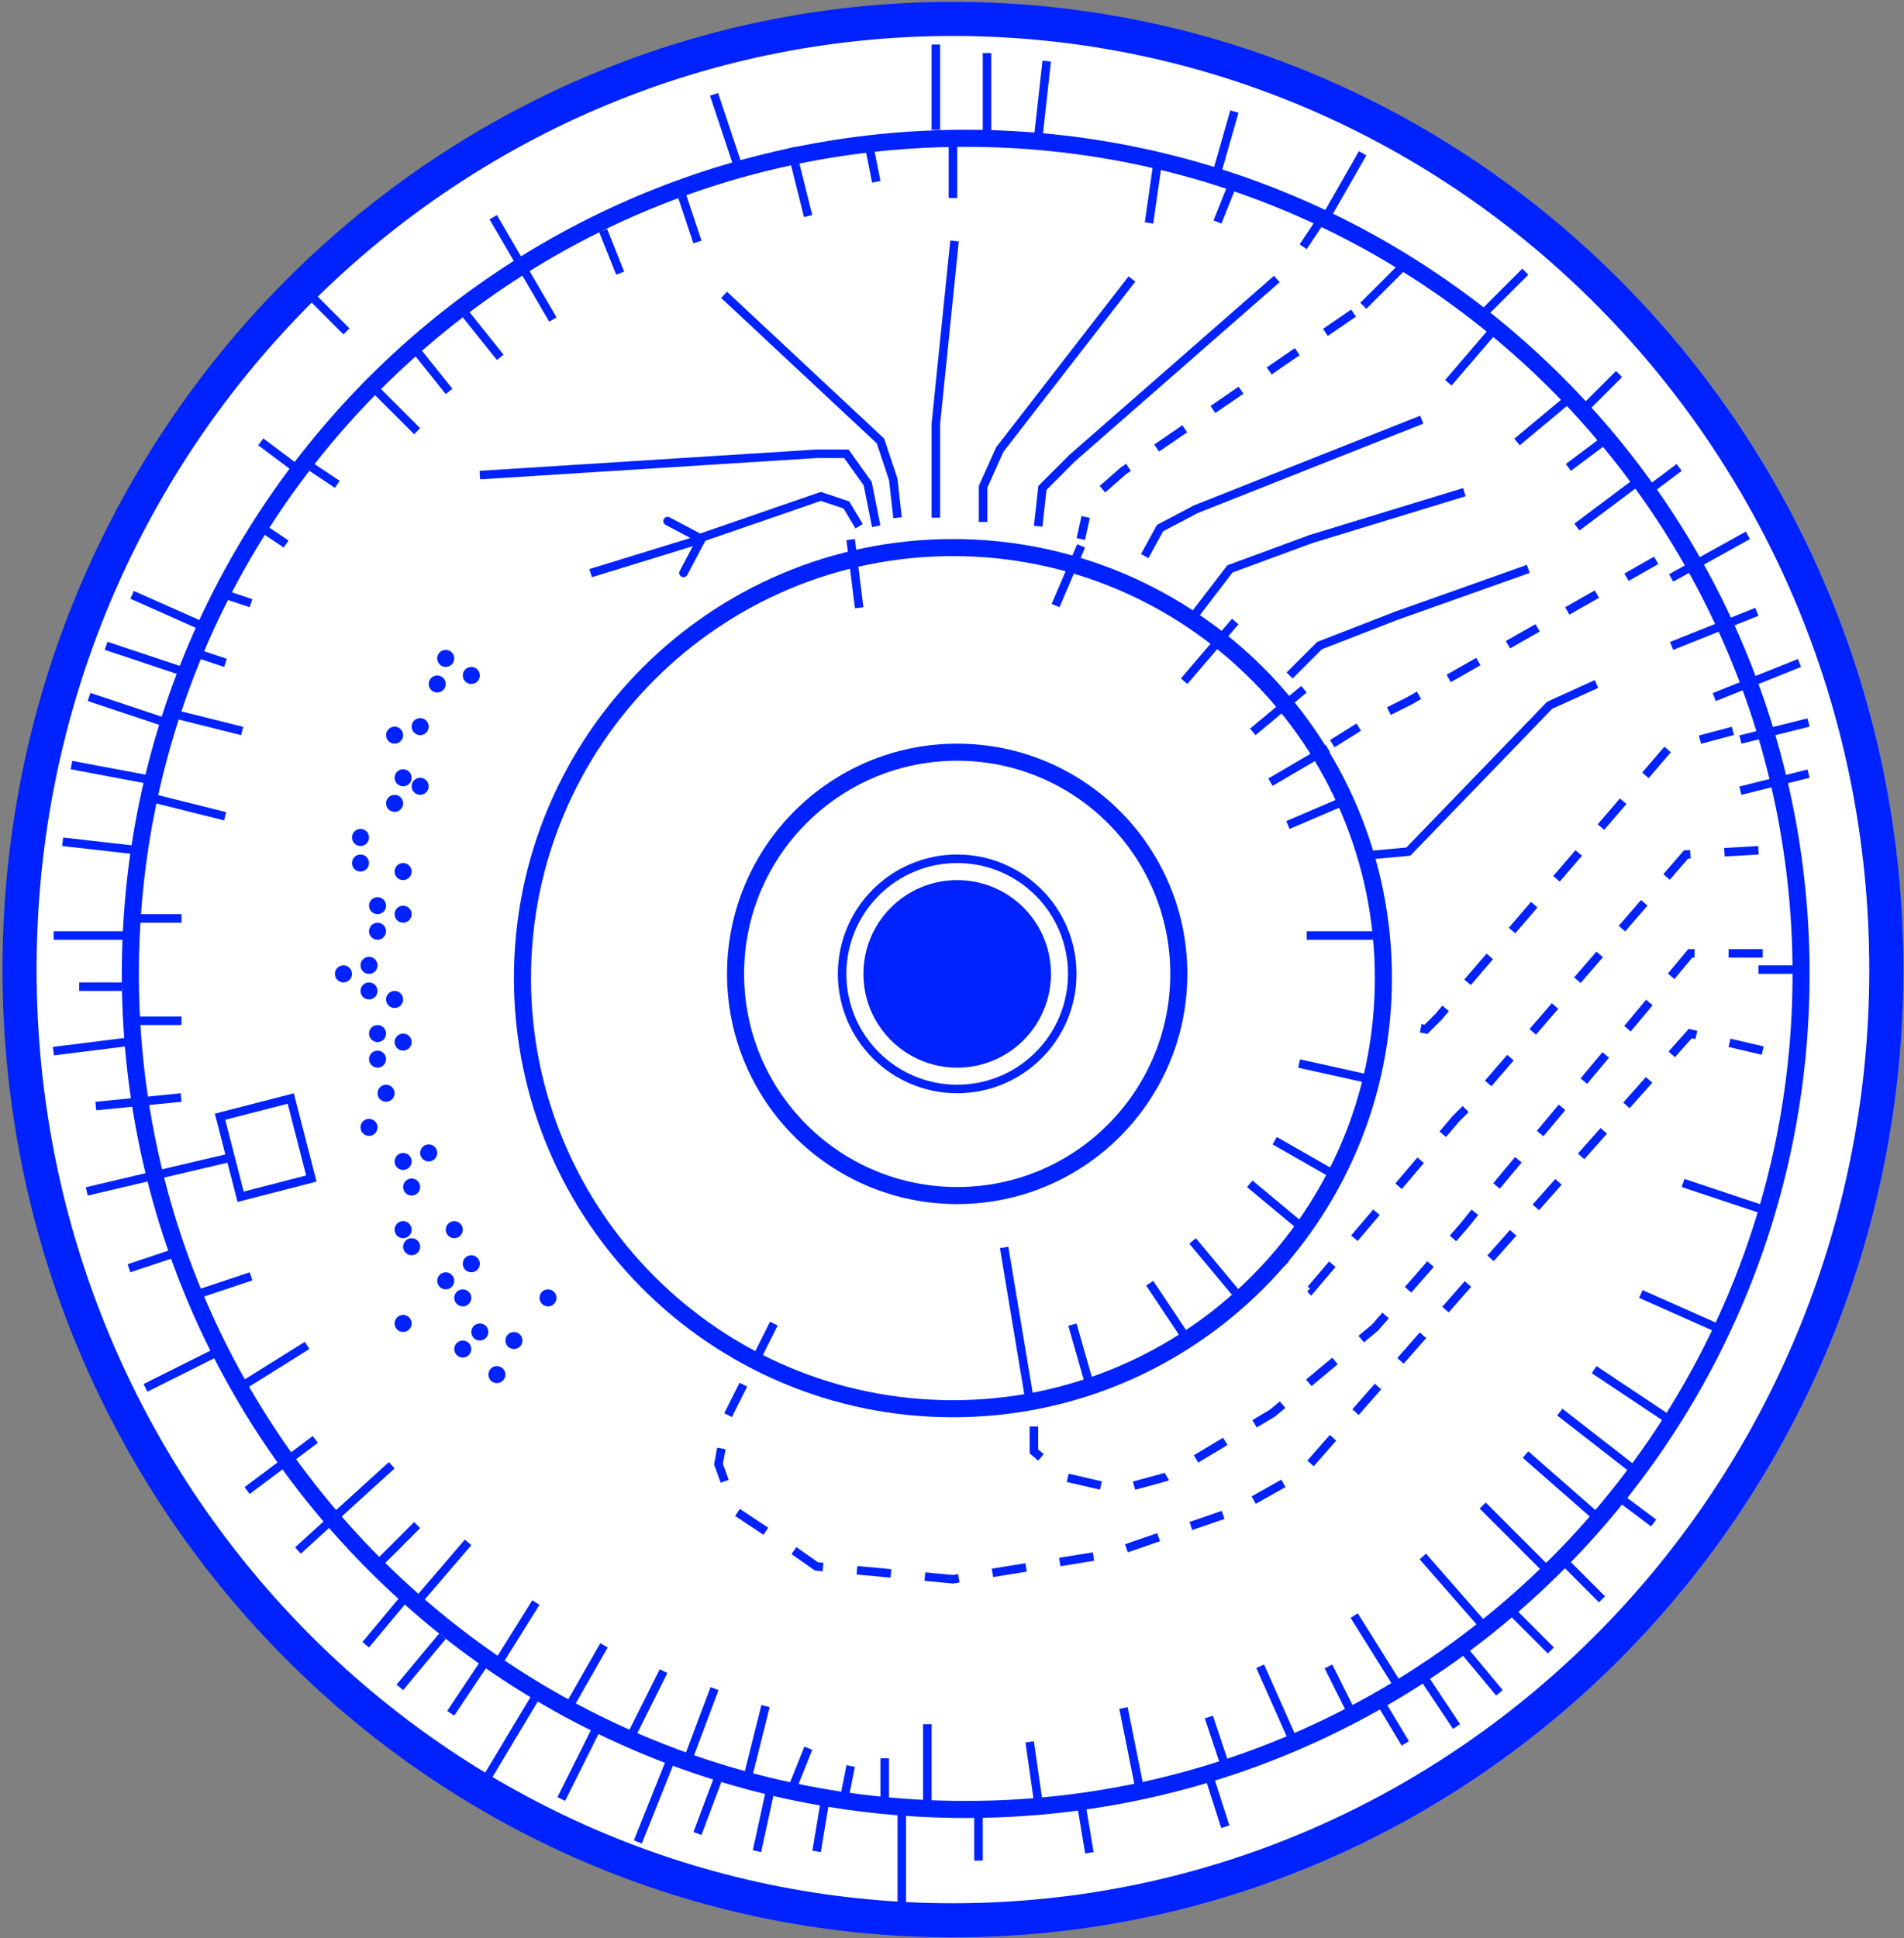<svg width="737" height="750" viewBox="0 0 737 750" fill="none" xmlns="http://www.w3.org/2000/svg">
<rect x="0" y="0" width="737" height="750" fill="#808080" stroke="none"/>
<path d="M730.155 375.225C730.155 578.519 568.286 743.121 368.858 743.121C169.429 743.121 7.56 578.519 7.56 375.225C7.56 171.93 169.429 7.328 368.858 7.328C568.286 7.328 730.155 171.93 730.155 375.225Z" fill="white" stroke="#0022FF" stroke-width="13.198"/>
<circle cx="370.507" cy="376.874" r="36.295" fill="#0022FF"/>
<circle cx="370.507" cy="376.874" r="85.787" stroke="#0022FF" stroke-width="6.599"/>
<path d="M697.159 376.874C697.159 555.457 552.389 700.227 373.807 700.227C195.224 700.227 50.454 555.457 50.454 376.874C50.454 198.291 195.224 53.522 373.807 53.522C552.389 53.522 697.159 198.291 697.159 376.874Z" stroke="#0022FF" stroke-width="6.599"/>
<path d="M535.483 378.524C535.483 470.549 460.883 545.15 368.858 545.15C276.833 545.15 202.232 470.549 202.232 378.524C202.232 286.499 276.833 211.898 368.858 211.898C460.883 211.898 535.483 286.499 535.483 378.524Z" stroke="#0022FF" stroke-width="6.599"/>
<path d="M369.475 93.255L362.253 164.056L362.253 200.35" stroke="#0022FF" stroke-width="3.3"/>
<path d="M280.279 114.104L340.812 170.654L345.761 185.502L347.411 200.35" stroke="#0022FF" stroke-width="3.3"/>
<path d="M438.147 107.963L387.005 173.954L380.53 188.392L380.53 202" stroke="#0022FF" stroke-width="3.3"/>
<path d="M494.239 107.964L415.051 177.253L403.502 188.802L401.853 203.649" stroke="#0022FF" stroke-width="3.3"/>
<path d="M523.935 121.162L434.848 182.203L421.65 193.751L418.35 208.599" stroke="#0022FF" stroke-width="3.3" stroke-dasharray="13.2 13.2"/>
<path d="M550.331 162.406L462.894 197.051L449.03 204.363L443.097 215.198" stroke="#0022FF" stroke-width="3.3"/>
<path d="M566.828 190.451L507.437 208.599L476.091 220.147L462.165 238.295" stroke="#0022FF" stroke-width="3.3"/>
<path d="M591.575 220.147L540.433 238.295L510.737 249.843L499.189 261.391" stroke="#0022FF" stroke-width="3.3"/>
<path d="M641.068 216.848L545.382 271.29L528.884 279.538L515.686 287.787" stroke="#0022FF" stroke-width="3.3" stroke-dasharray="13.2 13.2"/>
<path d="M670.763 282.838L646.017 289.437L565.179 383.473L556.93 393.372L551.981 398.321L535.483 395.022" stroke="#0022FF" stroke-width="3.3" stroke-dasharray="13.2 13.2"/>
<path d="M680.661 329.031L652.615 330.681L568.478 428.017L563.529 432.966L507.437 498.956L497.539 489.058" stroke="#0022FF" stroke-width="3.3" stroke-dasharray="13.2 13.2"/>
<path d="M682.312 368.935L654.266 368.935L573.428 465.961L566.829 474.21L532.184 513.804L492.59 546.799L451.346 571.546L433.198 576.495L411.751 571.546L400.203 561.647L400.203 541.85" stroke="#0022FF" stroke-width="3.3" stroke-dasharray="13.2 13.2"/>
<path d="M682.311 406.57L654.265 399.97L575.077 489.057L504.137 569.896L477.741 584.743L429.898 601.282L368.857 611.14L316.065 606.191L299.568 594.642L284.642 584.743L278.121 566.596L281.42 548.449L302.867 505.555" stroke="#0022FF" stroke-width="3.3" stroke-dasharray="13.2 13.2"/>
<path d="M617.971 264.691L599.824 272.939L545.147 329.55L528.884 331.047" stroke="#0022FF" stroke-width="3.3"/>
<path d="M272.98 209.371C273.406 208.565 273.099 207.567 272.294 207.141L259.171 200.194C258.366 199.767 257.368 200.075 256.941 200.88C256.515 201.685 256.822 202.683 257.627 203.11L269.292 209.285L263.116 220.949C262.69 221.754 262.997 222.753 263.803 223.179C264.608 223.605 265.606 223.298 266.033 222.493L272.98 209.371ZM229.113 223.374L272.007 210.176L271.036 207.022L228.143 220.22L229.113 223.374Z" fill="#0022FF"/>
<path d="M269.872 208.599L317.715 192.101L327.613 195.4L332.563 203.649" stroke="#0022FF" stroke-width="3.3"/>
<path d="M185.734 183.852L316.065 175.603L327.614 175.603L335.862 187.152L339.162 203.65" stroke="#0022FF" stroke-width="3.3"/>
<rect x="85.167" y="432.149" width="28.263" height="31.98" transform="rotate(-14.435 85.167 432.149)" stroke="#0022FF" stroke-width="3.3"/>
<path d="M415.051 376.874C415.051 401.475 395.108 421.418 370.507 421.418C345.907 421.418 325.964 401.475 325.964 376.874C325.964 352.273 345.907 332.331 370.507 332.331C395.108 332.331 415.051 352.273 415.051 376.874Z" stroke="#0022FF" stroke-width="3.3"/>
<line x1="51.124" y1="230.188" x2="80.82" y2="243.386" stroke="#0022FF" stroke-width="3.3"/>
<line x1="41.077" y1="249.927" x2="70.773" y2="259.826" stroke="#0022FF" stroke-width="3.3"/>
<line x1="34.478" y1="269.724" x2="64.174" y2="279.623" stroke="#0022FF" stroke-width="3.3"/>
<line x1="27.663" y1="296.065" x2="59.598" y2="302.08" stroke="#0022FF" stroke-width="3.3"/>
<line x1="24.245" y1="325.742" x2="56.533" y2="329.417" stroke="#0022FF" stroke-width="3.3"/>
<line x1="20.759" y1="362.026" x2="53.754" y2="362.026" stroke="#0022FF" stroke-width="3.3"/>
<line x1="20.669" y1="406.776" x2="50.135" y2="403.09" stroke="#0022FF" stroke-width="3.3"/>
<line x1="37.092" y1="428.025" x2="70.087" y2="424.725" stroke="#0022FF" stroke-width="3.3"/>
<line x1="33.579" y1="461.056" x2="89.671" y2="447.858" stroke="#0022FF" stroke-width="3.3"/>
<line x1="56.315" y1="537.075" x2="82.712" y2="523.877" stroke="#0022FF" stroke-width="3.3"/>
<line x1="92.474" y1="537.152" x2="118.87" y2="520.654" stroke="#0022FF" stroke-width="3.3"/>
<line x1="95.658" y1="576.825" x2="122.054" y2="557.028" stroke="#0022FF" stroke-width="3.3"/>
<line x1="115.335" y1="600.021" x2="151.629" y2="567.026" stroke="#0022FF" stroke-width="3.3"/>
<line x1="220.597" y1="659.814" x2="233.795" y2="636.718" stroke="#0022FF" stroke-width="3.3"/>
<line x1="190.934" y1="646.56" x2="207.432" y2="620.164" stroke="#0022FF" stroke-width="3.3"/>
<line x1="161.385" y1="619.965" x2="181.182" y2="596.868" stroke="#0022FF" stroke-width="3.3"/>
<line x1="141.573" y1="636.48" x2="158.071" y2="616.683" stroke="#0022FF" stroke-width="3.3"/>
<line x1="174.463" y1="663.017" x2="187.661" y2="643.22" stroke="#0022FF" stroke-width="3.3"/>
<line x1="154.771" y1="652.978" x2="171.269" y2="633.18" stroke="#0022FF" stroke-width="3.3"/>
<line x1="187.619" y1="689.48" x2="207.416" y2="656.484" stroke="#0022FF" stroke-width="3.3"/>
<line x1="217.254" y1="696.19" x2="230.452" y2="669.793" stroke="#0022FF" stroke-width="3.3"/>
<line x1="243.65" y1="673.093" x2="256.848" y2="646.697" stroke="#0022FF" stroke-width="3.3"/>
<line x1="246.894" y1="712.812" x2="260.092" y2="679.817" stroke="#0022FF" stroke-width="3.3"/>
<line x1="266.677" y1="679.85" x2="276.576" y2="653.454" stroke="#0022FF" stroke-width="3.3"/>
<line x1="269.977" y1="709.546" x2="279.876" y2="683.15" stroke="#0022FF" stroke-width="3.3"/>
<line x1="289.718" y1="686.629" x2="296.317" y2="660.233" stroke="#0022FF" stroke-width="3.3"/>
<line x1="349.06" y1="736.521" x2="349.06" y2="700.227" stroke="#0022FF" stroke-width="3.3"/>
<line x1="293.007" y1="716.373" x2="297.974" y2="693.594" stroke="#0022FF" stroke-width="3.3"/>
<line x1="316.088" y1="716.453" x2="319.387" y2="696.656" stroke="#0022FF" stroke-width="3.3"/>
<line x1="358.959" y1="700.227" x2="358.959" y2="667.232" stroke="#0022FF" stroke-width="3.3"/>
<line x1="342.462" y1="700.227" x2="342.462" y2="680.43" stroke="#0022FF" stroke-width="3.3"/>
<line x1="306.285" y1="693.015" x2="312.884" y2="676.518" stroke="#0022FF" stroke-width="3.3"/>
<line x1="325.996" y1="699.903" x2="329.295" y2="683.406" stroke="#0022FF" stroke-width="3.3"/>
<line x1="378.756" y1="720.024" x2="378.756" y2="700.227" stroke="#0022FF" stroke-width="3.3"/>
<ellipse cx="172.536" cy="254.792" rx="3.3" ry="3.3" fill="#0022FF"/>
<ellipse cx="182.435" cy="261.391" rx="3.3" ry="3.3" fill="#0022FF"/>
<ellipse cx="169.237" cy="264.691" rx="3.3" ry="3.3" fill="#0022FF"/>
<ellipse cx="162.638" cy="281.188" rx="3.3" ry="3.3" fill="#0022FF"/>
<ellipse cx="152.739" cy="284.488" rx="3.3" ry="3.3" fill="#0022FF"/>
<ellipse cx="162.638" cy="304.285" rx="3.3" ry="3.3" fill="#0022FF"/>
<ellipse cx="156.039" cy="300.985" rx="3.3" ry="3.3" fill="#0022FF"/>
<ellipse cx="152.739" cy="310.884" rx="3.3" ry="3.3" fill="#0022FF"/>
<ellipse cx="156.039" cy="337.28" rx="3.3" ry="3.3" fill="#0022FF"/>
<ellipse cx="139.541" cy="324.082" rx="3.3" ry="3.3" fill="#0022FF"/>
<ellipse cx="139.541" cy="333.98" rx="3.3" ry="3.3" fill="#0022FF"/>
<ellipse cx="156.039" cy="353.778" rx="3.3" ry="3.3" fill="#0022FF"/>
<ellipse cx="146.14" cy="350.478" rx="3.3" ry="3.3" fill="#0022FF"/>
<ellipse cx="146.14" cy="360.377" rx="3.3" ry="3.3" fill="#0022FF"/>
<ellipse cx="152.739" cy="386.773" rx="3.3" ry="3.3" fill="#0022FF"/>
<ellipse cx="142.841" cy="383.473" rx="3.3" ry="3.3" fill="#0022FF"/>
<ellipse cx="142.841" cy="373.575" rx="3.3" ry="3.3" fill="#0022FF"/>
<ellipse cx="132.942" cy="376.874" rx="3.3" ry="3.3" fill="#0022FF"/>
<ellipse cx="146.14" cy="399.971" rx="3.3" ry="3.3" fill="#0022FF"/>
<ellipse cx="156.039" cy="403.27" rx="3.3" ry="3.3" fill="#0022FF"/>
<ellipse cx="146.14" cy="409.869" rx="3.3" ry="3.3" fill="#0022FF"/>
<ellipse cx="149.44" cy="423.067" rx="3.3" ry="3.3" fill="#0022FF"/>
<ellipse cx="142.841" cy="436.266" rx="3.3" ry="3.3" fill="#0022FF"/>
<ellipse cx="156.039" cy="449.464" rx="3.3" ry="3.3" fill="#0022FF"/>
<ellipse cx="165.937" cy="446.164" rx="3.3" ry="3.3" fill="#0022FF"/>
<ellipse cx="159.338" cy="459.362" rx="3.3" ry="3.3" fill="#0022FF"/>
<ellipse cx="156.039" cy="475.86" rx="3.3" ry="3.3" fill="#0022FF"/>
<ellipse cx="175.836" cy="475.86" rx="3.3" ry="3.3" fill="#0022FF"/>
<ellipse cx="159.338" cy="482.459" rx="3.3" ry="3.3" fill="#0022FF"/>
<ellipse cx="156.039" cy="512.154" rx="3.3" ry="3.3" fill="#0022FF"/>
<ellipse cx="182.435" cy="489.058" rx="3.3" ry="3.3" fill="#0022FF"/>
<ellipse cx="172.536" cy="495.657" rx="3.3" ry="3.3" fill="#0022FF"/>
<ellipse cx="179.135" cy="502.256" rx="3.3" ry="3.3" fill="#0022FF"/>
<ellipse cx="212.13" cy="502.256" rx="3.3" ry="3.3" fill="#0022FF"/>
<ellipse cx="185.734" cy="515.454" rx="3.3" ry="3.3" fill="#0022FF"/>
<ellipse cx="179.135" cy="522.053" rx="3.3" ry="3.3" fill="#0022FF"/>
<ellipse cx="198.933" cy="518.753" rx="3.3" ry="3.3" fill="#0022FF"/>
<ellipse cx="192.333" cy="531.951" rx="3.3" ry="3.3" fill="#0022FF"/>
<line x1="421.672" y1="716.996" x2="418.373" y2="697.199" stroke="#0022FF" stroke-width="3.3"/>
<line x1="441.479" y1="693.951" x2="434.88" y2="660.956" stroke="#0022FF" stroke-width="3.3"/>
<line x1="401.869" y1="697.161" x2="398.57" y2="674.064" stroke="#0022FF" stroke-width="3.3"/>
<line x1="467.765" y1="686.527" x2="474.282" y2="706.919" stroke="#0022FF" stroke-width="3.3"/>
<line x1="474.527" y1="684.251" x2="467.928" y2="664.454" stroke="#0022FF" stroke-width="3.3"/>
<line x1="500.98" y1="674.501" x2="487.782" y2="644.805" stroke="#0022FF" stroke-width="3.3"/>
<line x1="524.109" y1="664.67" x2="514.21" y2="644.873" stroke="#0022FF" stroke-width="3.3"/>
<line x1="543.967" y1="674.68" x2="534.069" y2="658.182" stroke="#0022FF" stroke-width="3.3"/>
<line x1="540.683" y1="651.609" x2="524.186" y2="625.212" stroke="#0022FF" stroke-width="3.3"/>
<line x1="573.836" y1="628.724" x2="550.739" y2="602.328" stroke="#0022FF" stroke-width="3.3"/>
<line x1="563.806" y1="668.147" x2="550.608" y2="648.35" stroke="#0022FF" stroke-width="3.3"/>
<line x1="580.409" y1="655.09" x2="563.911" y2="635.293" stroke="#0022FF" stroke-width="3.3"/>
<line x1="600.307" y1="609.007" x2="573.911" y2="582.611" stroke="#0022FF" stroke-width="3.3"/>
<line x1="620.104" y1="618.905" x2="603.606" y2="602.408" stroke="#0022FF" stroke-width="3.3"/>
<line x1="600.307" y1="638.703" x2="583.809" y2="622.205" stroke="#0022FF" stroke-width="3.3"/>
<line x1="616.885" y1="585.985" x2="590.489" y2="562.889" stroke="#0022FF" stroke-width="3.3"/>
<line x1="640.078" y1="589.363" x2="626.88" y2="579.465" stroke="#0022FF" stroke-width="3.3"/>
<line x1="633.456" y1="569.548" x2="603.76" y2="546.452" stroke="#0022FF" stroke-width="3.3"/>
<line x1="646.751" y1="549.822" x2="617.056" y2="530.025" stroke="#0022FF" stroke-width="3.3"/>
<line x1="144.974" y1="606.674" x2="161.471" y2="590.176" stroke="#0022FF" stroke-width="3.3"/>
<line x1="97.169" y1="493.922" x2="77.372" y2="500.521" stroke="#0022FF" stroke-width="3.3"/>
<line x1="49.932" y1="490.792" x2="69.73" y2="484.193" stroke="#0022FF" stroke-width="3.3"/>
<line x1="53.753" y1="355.427" x2="70.251" y2="355.427" stroke="#0022FF" stroke-width="3.3"/>
<line x1="30.657" y1="381.823" x2="47.155" y2="381.823" stroke="#0022FF" stroke-width="3.3"/>
<line x1="53.753" y1="395.022" x2="70.251" y2="395.022" stroke="#0022FF" stroke-width="3.3"/>
<line x1="60.753" y1="309.283" x2="87.149" y2="315.882" stroke="#0022FF" stroke-width="3.3"/>
<line x1="67.352" y1="276.288" x2="93.748" y2="282.887" stroke="#0022FF" stroke-width="3.3"/>
<line x1="77.372" y1="253.227" x2="87.271" y2="256.527" stroke="#0022FF" stroke-width="3.3"/>
<line x1="87.271" y1="230.13" x2="97.169" y2="233.43" stroke="#0022FF" stroke-width="3.3"/>
<line x1="100.862" y1="203.927" x2="110.76" y2="210.526" stroke="#0022FF" stroke-width="3.3"/>
<line x1="100.937" y1="170.984" x2="114.135" y2="180.883" stroke="#0022FF" stroke-width="3.3"/>
<line x1="120.659" y1="180.83" x2="130.558" y2="187.429" stroke="#0022FF" stroke-width="3.3"/>
<line x1="635.139" y1="500.748" x2="664.834" y2="513.946" stroke="#0022FF" stroke-width="3.3"/>
<line x1="651.488" y1="457.797" x2="681.184" y2="467.696" stroke="#0022FF" stroke-width="3.3"/>
<line x1="680.662" y1="375.224" x2="697.159" y2="375.224" stroke="#0022FF" stroke-width="3.3"/>
<line x1="673.663" y1="286.187" x2="700.059" y2="279.588" stroke="#0022FF" stroke-width="3.3"/>
<line x1="673.663" y1="305.984" x2="700.059" y2="299.385" stroke="#0022FF" stroke-width="3.3"/>
<line x1="647.054" y1="249.961" x2="680.049" y2="236.763" stroke="#0022FF" stroke-width="3.3"/>
<line x1="663.552" y1="269.758" x2="696.547" y2="256.56" stroke="#0022FF" stroke-width="3.3"/>
<line x1="646.865" y1="223.654" x2="676.561" y2="207.157" stroke="#0022FF" stroke-width="3.3"/>
<line x1="610.382" y1="203.979" x2="636.778" y2="184.182" stroke="#0022FF" stroke-width="3.3"/>
<line x1="636.778" y1="190.781" x2="649.976" y2="180.883" stroke="#0022FF" stroke-width="3.3"/>
<line x1="607.083" y1="180.883" x2="620.281" y2="170.984" stroke="#0022FF" stroke-width="3.3"/>
<line x1="613.505" y1="157.939" x2="626.703" y2="144.741" stroke="#0022FF" stroke-width="3.3"/>
<line x1="587.219" y1="171.037" x2="607.017" y2="154.539" stroke="#0022FF" stroke-width="3.3"/>
<line x1="560.627" y1="148.134" x2="580.424" y2="125.037" stroke="#0022FF" stroke-width="3.3"/>
<line x1="573.911" y1="121.645" x2="590.408" y2="105.147" stroke="#0022FF" stroke-width="3.3"/>
<line x1="527.717" y1="118.345" x2="544.215" y2="101.848" stroke="#0022FF" stroke-width="3.3"/>
<line x1="471.206" y1="66.266" x2="477.805" y2="43.17" stroke="#0022FF" stroke-width="3.3"/>
<line x1="471.26" y1="85.904" x2="477.859" y2="69.406" stroke="#0022FF" stroke-width="3.3"/>
<line x1="504.415" y1="95.5" x2="511.014" y2="85.602" stroke="#0022FF" stroke-width="3.3"/>
<line x1="514.254" y1="82.398" x2="527.452" y2="59.302" stroke="#0022FF" stroke-width="3.3"/>
<line x1="444.763" y1="86.284" x2="448.063" y2="63.187" stroke="#0022FF" stroke-width="3.3"/>
<line x1="401.863" y1="53.339" x2="405.162" y2="23.644" stroke="#0022FF" stroke-width="3.3"/>
<line x1="368.858" y1="76.618" x2="368.858" y2="53.522" stroke="#0022FF" stroke-width="3.3"/>
<line x1="382.056" y1="53.522" x2="382.056" y2="20.526" stroke="#0022FF" stroke-width="3.3"/>
<line x1="362.258" y1="50.222" x2="362.258" y2="17.227" stroke="#0022FF" stroke-width="3.3"/>
<line x1="312.815" y1="83.617" x2="306.216" y2="57.221" stroke="#0022FF" stroke-width="3.3"/>
<line x1="339.194" y1="70.343" x2="335.895" y2="53.845" stroke="#0022FF" stroke-width="3.3"/>
<line x1="276.386" y1="36.502" x2="286.285" y2="66.198" stroke="#0022FF" stroke-width="3.3"/>
<line x1="269.957" y1="93.637" x2="263.358" y2="73.84" stroke="#0022FF" stroke-width="3.3"/>
<line x1="233.459" y1="89.203" x2="240.059" y2="105.701" stroke="#0022FF" stroke-width="3.3"/>
<line x1="180.423" y1="121.781" x2="193.621" y2="138.278" stroke="#0022FF" stroke-width="3.3"/>
<line x1="117.611" y1="111.746" x2="134.108" y2="128.244" stroke="#0022FF" stroke-width="3.3"/>
<line x1="214.005" y1="123.643" x2="190.908" y2="84.048" stroke="#0022FF" stroke-width="3.3"/>
<line x1="161.471" y1="166.872" x2="141.674" y2="147.075" stroke="#0022FF" stroke-width="3.3"/>
<line x1="160.627" y1="134.979" x2="173.825" y2="151.476" stroke="#0022FF" stroke-width="3.3"/>
<line x1="332.575" y1="235.2" x2="329.276" y2="208.803" stroke="#0022FF" stroke-width="3.3"/>
<line x1="408.585" y1="234.345" x2="418.484" y2="211.248" stroke="#0022FF" stroke-width="3.3"/>
<line x1="458.342" y1="263.617" x2="478.139" y2="240.52" stroke="#0022FF" stroke-width="3.3"/>
<line x1="484.934" y1="283.22" x2="504.731" y2="266.723" stroke="#0022FF" stroke-width="3.3"/>
<line x1="491.755" y1="302.689" x2="513.991" y2="289.663" stroke="#0022FF" stroke-width="3.3"/>
<line x1="498.538" y1="319.266" x2="521.635" y2="309.367" stroke="#0022FF" stroke-width="3.3"/>
<line x1="505.788" y1="362.026" x2="535.483" y2="362.026" stroke="#0022FF" stroke-width="3.3"/>
<line x1="502.846" y1="411.558" x2="532.541" y2="418.157" stroke="#0022FF" stroke-width="3.3"/>
<line x1="493.408" y1="441.432" x2="516.504" y2="454.63" stroke="#0022FF" stroke-width="3.3"/>
<line x1="483.747" y1="458.095" x2="503.544" y2="474.592" stroke="#0022FF" stroke-width="3.3"/>
<line x1="478.124" y1="500.012" x2="461.626" y2="480.215" stroke="#0022FF" stroke-width="3.3"/>
<line x1="421.713" y1="535.704" x2="415.114" y2="512.608" stroke="#0022FF" stroke-width="3.3"/>
<line x1="458.222" y1="516.369" x2="445.023" y2="496.572" stroke="#0022FF" stroke-width="3.3"/>
<line x1="398.576" y1="542.121" x2="388.677" y2="482.73" stroke="#0022FF" stroke-width="3.3"/>
</svg>
